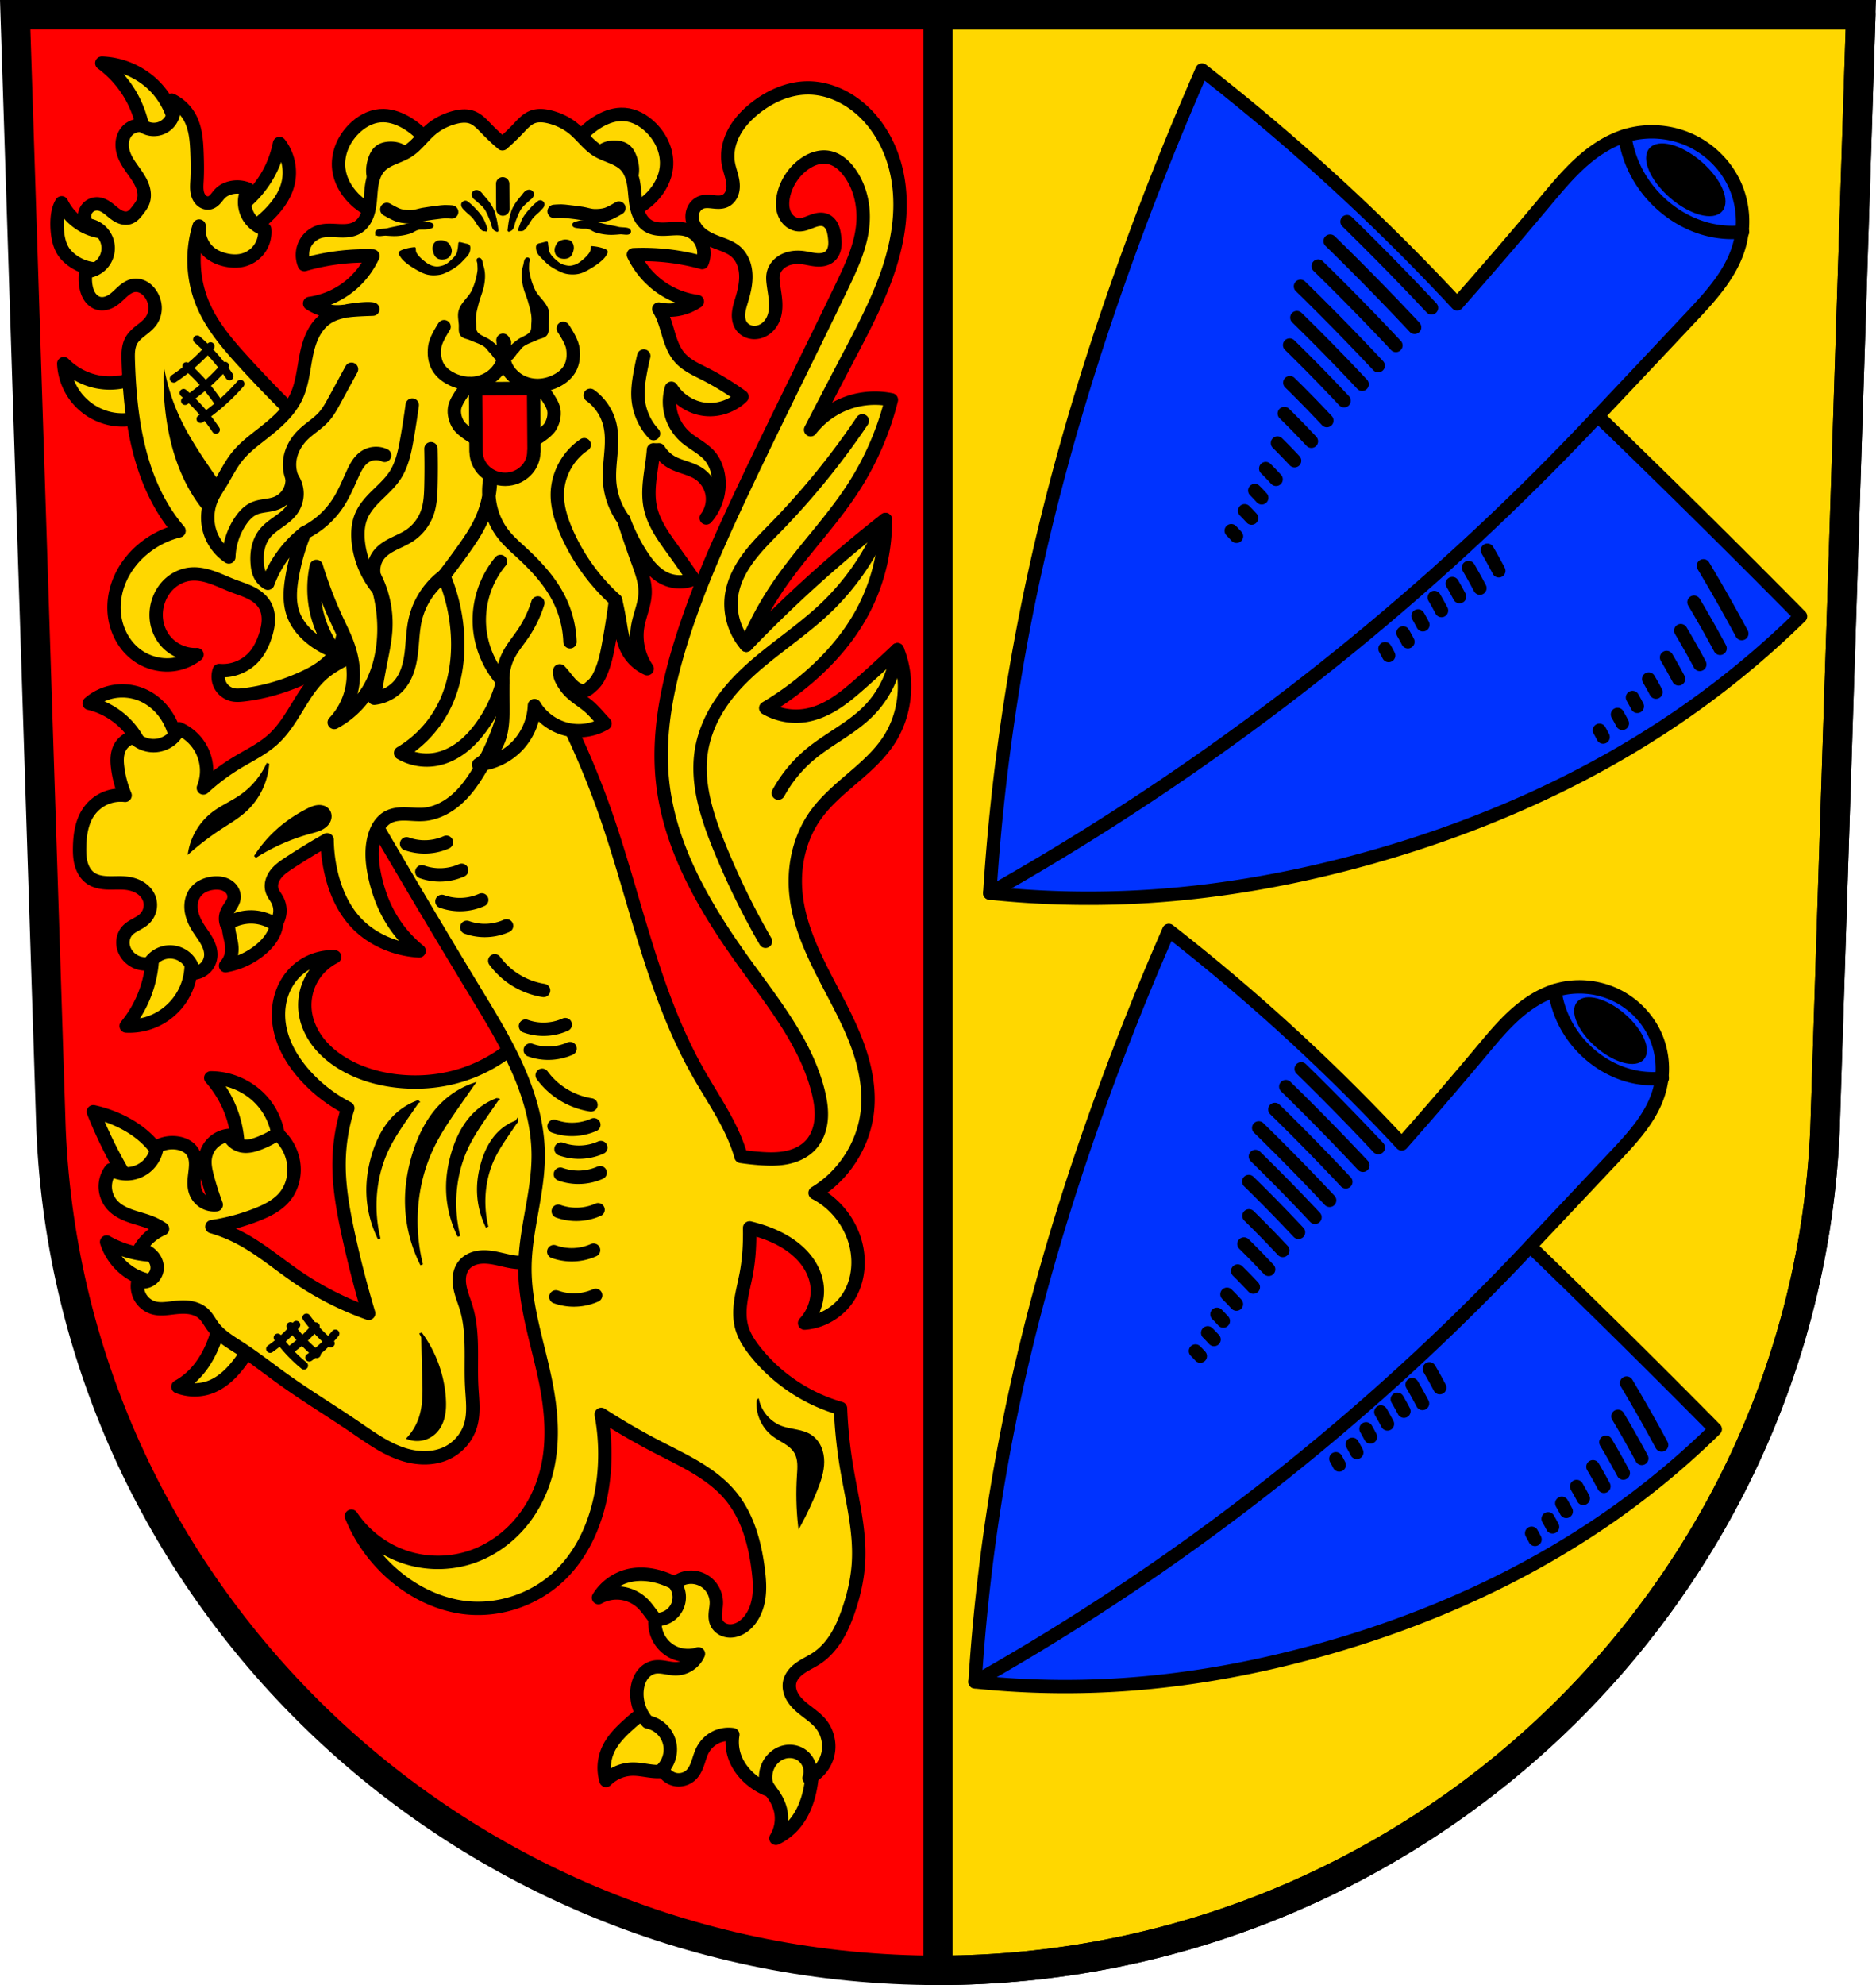 <svg xmlns="http://www.w3.org/2000/svg" width="748.09" height="791.22" viewBox="0 0 701.334 741.769"><path style="fill:red;fill-opacity:1;fill-rule:evenodd;stroke:none;stroke-width:11;stroke-opacity:1" d="m30.27 6.478 13.397 416.624c7.415 175.25 153.92 314.046 331.59 314.144 177.51-.214 324.069-139.06 331.589-314.144L720.244 6.478h-344.98z" transform="translate(-24.59 -.978)"/><path style="opacity:1;fill:gold;fill-opacity:1;fill-rule:nonzero;stroke:#000;stroke-width:11;stroke-linecap:round;stroke-linejoin:round;stroke-miterlimit:4;stroke-dasharray:none;stroke-dashoffset:0;stroke-opacity:1" d="M350.666 5.5v730.77c177.51-.215 324.07-139.062 331.59-314.145L695.654 5.5H350.666z"/><path style="fill:none;fill-rule:evenodd;stroke:#000;stroke-width:11;stroke-opacity:1" d="m30.27 6.478 13.397 416.624c7.415 175.25 153.92 314.046 331.59 314.144 177.51-.214 324.069-139.06 331.589-314.144L720.244 6.478h-344.98z" transform="translate(-24.59 -.978)"/><g transform="translate(-24.59 -.978)"><path d="M394.622 334.697a795.139 795.139 0 0 1 16.937-120.343c9.19-41.813 21.754-82.844 36.549-123.017a1152.547 1152.547 0 0 1 25.851-64.183 814.689 814.689 0 0 1 95.383 87.36 1880.756 1880.756 0 0 0 32.983-38.331c4.172-4.983 8.335-10.005 13.148-14.372 4.814-4.366 10.337-8.085 16.535-10.037 8.37-2.636 17.754-1.834 25.585 2.123 6.974 3.523 12.691 9.512 15.78 16.689 2.956 6.87 3.474 14.75 1.497 21.964-2.892 10.558-10.648 18.982-18.15 26.954a31994.557 31994.557 0 0 1-34.784 36.907 4421.332 4421.332 0 0 1 75.772 74.88 335.766 335.766 0 0 1-39.223 32.983c-36.462 26.183-78.028 44.876-121.235 57.051-28.895 8.143-58.642 13.432-88.628 14.888a353.195 353.195 0 0 1-54-1.516z" style="fill:#03f;fill-opacity:1;fill-rule:evenodd;stroke:#000;stroke-width:5;stroke-linecap:butt;stroke-linejoin:round;stroke-miterlimit:4;stroke-dasharray:none;stroke-opacity:1"/><path d="M632.008 51.774a41.903 41.903 0 0 0 3.878 12.621c3.023 6.153 7.578 11.535 13.1 15.596 4.635 3.407 9.965 5.897 15.596 7.07 3.753.782 7.627.978 11.44.58M394.622 334.697a956.117 956.117 0 0 0 165.562-118.192 955.376 955.376 0 0 0 61.752-60.094" style="fill:#03f;fill-opacity:1;fill-rule:evenodd;stroke:#000;stroke-width:5;stroke-linecap:round;stroke-linejoin:miter;stroke-miterlimit:4;stroke-dasharray:none;stroke-opacity:1"/><path d="M559.75 116.018a1015.123 1015.123 0 0 0-31.576-32.207M553.435 123.28a1015.069 1015.069 0 0 0-31.575-32.207M546.446 130.056a933.95 933.95 0 0 0-29.05-29.637M539.815 137.613a933.95 933.95 0 0 0-29.049-29.638M533.816 144.56a784.538 784.538 0 0 0-24.393-24.902M527.067 150.716a655.016 655.016 0 0 0-20.358-20.796M520.63 158.137a445.67 445.67 0 0 0-13.84-14.166M514.844 165.873a326.125 326.125 0 0 0-10.115-10.377M508.561 173.135a206.639 206.639 0 0 0-6.39-6.588" style="fill:none;fill-rule:evenodd;stroke:#000;stroke-width:5;stroke-linecap:round;stroke-linejoin:round;stroke-miterlimit:4;stroke-dasharray:none;stroke-opacity:1"/><path d="M501.647 180.082a125.618 125.618 0 0 0-3.864-4.018M496.279 187.007a85 85 0 0 0-2.601-2.734M492.49 194.573a85 85 0 0 0-2.6-2.733M486.848 201.374a64.74 64.74 0 0 0-1.969-2.09" style="fill:none;fill-rule:evenodd;stroke:#000;stroke-width:5;stroke-linecap:round;stroke-linejoin:round;stroke-miterlimit:4;stroke-dasharray:none;stroke-opacity:1"/><path d="M675.752 237.727A654.975 654.975 0 0 0 661.4 212.41M667.628 243.25a445.765 445.765 0 0 0-9.75-17.237M660.054 249.247a326.15 326.15 0 0 0-7.12-12.622M652.12 254.658a206.64 206.64 0 0 0-4.49-8.005" style="fill:none;fill-rule:evenodd;stroke:#000;stroke-width:5;stroke-linecap:round;stroke-linejoin:round;stroke-miterlimit:4;stroke-dasharray:none;stroke-opacity:1"/><path d="M643.658 259.602a125.551 125.551 0 0 0-2.706-4.874M636.695 264.92a85.037 85.037 0 0 0-1.814-3.308M631.094 271.264a85.037 85.037 0 0 0-1.813-3.308M623.9 276.393a64.693 64.693 0 0 0-1.368-2.525" style="fill:none;fill-rule:evenodd;stroke:#000;stroke-width:5;stroke-linecap:round;stroke-linejoin:round;stroke-miterlimit:4;stroke-dasharray:none;stroke-opacity:1"/><ellipse transform="rotate(40.831) skewX(.008)" ry="8.451" rx="17.483" cy="-376.567" cx="540.078" style="opacity:1;fill:#000;fill-opacity:1;fill-rule:nonzero;stroke:#000;stroke-width:1;stroke-linecap:round;stroke-linejoin:round;stroke-miterlimit:4;stroke-dasharray:none;stroke-dashoffset:0;stroke-opacity:1"/><path d="M563.494 229.128a125.551 125.551 0 0 0-2.706-4.874M556.532 234.446a85.037 85.037 0 0 0-1.814-3.308M550.931 240.79a85.037 85.037 0 0 0-1.814-3.308M543.736 245.92a64.693 64.693 0 0 0-1.368-2.526M570.24 223.913a125.551 125.551 0 0 0-2.705-4.874" style="fill:none;fill-rule:evenodd;stroke:#000;stroke-width:5;stroke-linecap:round;stroke-linejoin:round;stroke-miterlimit:4;stroke-dasharray:none;stroke-opacity:1"/><path d="M577.849 220.742a199.246 199.246 0 0 0-4.26-7.69M584.91 214.27a199.246 199.246 0 0 0-4.259-7.69" style="fill:none;fill-rule:evenodd;stroke:#000;stroke-width:5;stroke-linecap:round;stroke-linejoin:round;stroke-miterlimit:4;stroke-dasharray:none;stroke-opacity:1"/></g><g transform="matrix(.913 0 0 .913 4.227 322.883)"><path d="M394.622 334.697a795.139 795.139 0 0 1 16.937-120.343c9.19-41.813 21.754-82.844 36.549-123.017a1152.547 1152.547 0 0 1 25.851-64.183 814.689 814.689 0 0 1 95.383 87.36 1880.756 1880.756 0 0 0 32.983-38.331c4.172-4.983 8.335-10.005 13.148-14.372 4.814-4.366 10.337-8.085 16.535-10.037 8.37-2.636 17.754-1.834 25.585 2.123 6.974 3.523 12.691 9.512 15.78 16.689 2.956 6.87 3.474 14.75 1.497 21.964-2.892 10.558-10.648 18.982-18.15 26.954a31994.557 31994.557 0 0 1-34.784 36.907 4421.332 4421.332 0 0 1 75.772 74.88 335.766 335.766 0 0 1-39.223 32.983c-36.462 26.183-78.028 44.876-121.235 57.051-28.895 8.143-58.642 13.432-88.628 14.888a353.195 353.195 0 0 1-54-1.516z" style="fill:#03f;fill-opacity:1;fill-rule:evenodd;stroke:#000;stroke-width:5.474;stroke-linecap:butt;stroke-linejoin:round;stroke-miterlimit:4;stroke-dasharray:none;stroke-opacity:1"/><path d="M632.008 51.774a41.903 41.903 0 0 0 3.878 12.621c3.023 6.153 7.578 11.535 13.1 15.596 4.635 3.407 9.965 5.897 15.596 7.07 3.753.782 7.627.978 11.44.58M394.622 334.697a956.117 956.117 0 0 0 165.562-118.192 955.376 955.376 0 0 0 61.752-60.094" style="fill:#03f;fill-opacity:1;fill-rule:evenodd;stroke:#000;stroke-width:5.474;stroke-linecap:round;stroke-linejoin:miter;stroke-miterlimit:4;stroke-dasharray:none;stroke-opacity:1"/><path d="M559.75 116.018a1015.123 1015.123 0 0 0-31.576-32.207M553.435 123.28a1015.069 1015.069 0 0 0-31.575-32.207M546.446 130.056a933.95 933.95 0 0 0-29.05-29.637M539.815 137.613a933.95 933.95 0 0 0-29.049-29.638M533.816 144.56a784.538 784.538 0 0 0-24.393-24.902M527.067 150.716a655.016 655.016 0 0 0-20.358-20.796M520.63 158.137a445.67 445.67 0 0 0-13.84-14.166M514.844 165.873a326.125 326.125 0 0 0-10.115-10.377M508.561 173.135a206.639 206.639 0 0 0-6.39-6.588" style="fill:none;fill-rule:evenodd;stroke:#000;stroke-width:5.474;stroke-linecap:round;stroke-linejoin:round;stroke-miterlimit:4;stroke-dasharray:none;stroke-opacity:1"/><path d="M501.647 180.082a125.618 125.618 0 0 0-3.864-4.018M496.279 187.007a85 85 0 0 0-2.601-2.734M492.49 194.573a85 85 0 0 0-2.6-2.733M486.848 201.374a64.74 64.74 0 0 0-1.969-2.09" style="fill:none;fill-rule:evenodd;stroke:#000;stroke-width:5.474;stroke-linecap:round;stroke-linejoin:round;stroke-miterlimit:4;stroke-dasharray:none;stroke-opacity:1"/><path d="M675.752 237.727A654.975 654.975 0 0 0 661.4 212.41M667.628 243.25a445.765 445.765 0 0 0-9.75-17.237M660.054 249.247a326.15 326.15 0 0 0-7.12-12.622M652.12 254.658a206.64 206.64 0 0 0-4.49-8.005" style="fill:none;fill-rule:evenodd;stroke:#000;stroke-width:5.474;stroke-linecap:round;stroke-linejoin:round;stroke-miterlimit:4;stroke-dasharray:none;stroke-opacity:1"/><path d="M643.658 259.602a125.551 125.551 0 0 0-2.706-4.874M636.695 264.92a85.037 85.037 0 0 0-1.814-3.308M631.094 271.264a85.037 85.037 0 0 0-1.813-3.308M623.9 276.393a64.693 64.693 0 0 0-1.368-2.525" style="fill:none;fill-rule:evenodd;stroke:#000;stroke-width:5.474;stroke-linecap:round;stroke-linejoin:round;stroke-miterlimit:4;stroke-dasharray:none;stroke-opacity:1"/><ellipse transform="rotate(40.831) skewX(.008)" ry="8.451" rx="17.483" cy="-376.567" cx="540.078" style="opacity:1;fill:#000;fill-opacity:1;fill-rule:nonzero;stroke:#000;stroke-width:1.095;stroke-linecap:round;stroke-linejoin:round;stroke-miterlimit:4;stroke-dasharray:none;stroke-dashoffset:0;stroke-opacity:1"/><path d="M563.494 229.128a125.551 125.551 0 0 0-2.706-4.874M556.532 234.446a85.037 85.037 0 0 0-1.814-3.308M550.931 240.79a85.037 85.037 0 0 0-1.814-3.308M543.736 245.92a64.693 64.693 0 0 0-1.368-2.526M570.24 223.913a125.551 125.551 0 0 0-2.705-4.874" style="fill:none;fill-rule:evenodd;stroke:#000;stroke-width:5.474;stroke-linecap:round;stroke-linejoin:round;stroke-miterlimit:4;stroke-dasharray:none;stroke-opacity:1"/><path d="M577.849 220.742a199.246 199.246 0 0 0-4.26-7.69M584.91 214.27a199.246 199.246 0 0 0-4.259-7.69" style="fill:none;fill-rule:evenodd;stroke:#000;stroke-width:5.474;stroke-linecap:round;stroke-linejoin:round;stroke-miterlimit:4;stroke-dasharray:none;stroke-opacity:1"/></g><path d="M270.568 617.068c-1.603.03-3.199.232-4.75.635-4.742 1.229-8.96 4.365-11.502 8.552a14.793 14.793 0 0 1 9.091-1.71 14.795 14.795 0 0 1 8.309 4.07c1.996 1.959 3.394 4.45 5.309 6.488 3.573 3.805 8.96 5.826 14.154 5.309l3.539-12.387a43.403 43.403 0 0 0-10.322-7.373c-2.854-1.462-5.885-2.608-9.04-3.184a24.17 24.17 0 0 0-4.788-.4zm8.097 52.482a9.67 9.67 0 0 0-.742.004c-1.65.071-3.303.552-4.797 1.278-2.39 1.16-4.44 2.908-6.424 4.675-3.527 3.143-7.036 6.547-8.847 10.91a17.315 17.315 0 0 0-.59 11.502 15.043 15.043 0 0 1 10.027-4.423c2.274-.087 4.53.348 6.783.66 2.254.312 4.58.498 6.784-.07 3.066-.792 5.667-3.063 7.076-5.899 1.168-2.351 1.551-5.07 1.16-7.666s-1.545-5.06-3.225-7.078c-1.327-1.595-3.024-2.941-5.011-3.54a8.609 8.609 0 0 0-2.194-.353zm47.323 7.881a9.738 9.738 0 0 0-3.247.742 9.183 9.183 0 0 0-3.545 2.64c-1.66 2.04-2.334 4.744-2.359 7.374-.044 4.642 1.795 9.15 4.424 12.976.68.99 1.413 1.942 2.064 2.95 1.056 1.634 1.896 3.42 2.36 5.308.926 3.771.273 7.905-1.77 11.207a21.917 21.917 0 0 0 6.194-4.424c5.07-5.17 7.267-12.551 7.962-19.76.254-2.622.331-5.282-.113-7.88s-1.433-5.144-3.13-7.16c-1.917-2.277-4.752-3.801-7.723-3.971a10.033 10.033 0 0 0-1.117-.002zM102.218 422.454a42.751 42.751 0 0 1 8.713 15.352 42.754 42.754 0 0 1 1.66 18.254l15.766-.828c1.756-7.524.04-15.787-4.565-21.99-4.972-6.699-13.232-10.828-21.574-10.788zm-46.053 13.278a176.88 176.88 0 0 0 17.426 33.19l11.617-8.298a26.028 26.028 0 0 0-2.49-6.941c-3.366-6.362-9.283-11.09-15.766-14.217a49.307 49.307 0 0 0-10.787-3.734zm5.196 51.096c1.748 5.472 5.686 10.21 10.746 12.931 5.073 2.728 11.217 3.397 16.757 1.822l-1.822-10.02a39.953 39.953 0 0 1-15.664-.728 39.882 39.882 0 0 1-10.017-4.005zm45.011 21.125a44.938 44.938 0 0 1-3.955 20.681c-1.73 3.81-4.018 7.398-6.994 10.34a28.045 28.045 0 0 1-6.084 4.563c4.147 1.658 8.931 1.658 13.078 0 3.862-1.545 7.064-4.414 9.733-7.604a45.036 45.036 0 0 0 10.037-22.81l-15.815-5.17z" style="fill:gold;fill-opacity:1;fill-rule:evenodd;stroke:#000;stroke-width:5.246;stroke-linecap:butt;stroke-linejoin:round;stroke-miterlimit:4;stroke-dasharray:none;stroke-opacity:1" transform="matrix(.953 0 0 .953 -18.621 .169)"/><path d="M227.386 403.816c-7.158 8.243-16.661 14.428-27.097 17.635-8.313 2.555-17.178 3.233-25.807 2.15-7.251-.91-14.403-3.081-20.645-6.881-3.734-2.273-7.143-5.138-9.76-8.64-2.617-3.5-4.422-7.657-4.864-12.006a21.31 21.31 0 0 1 2.518-12.35 21.31 21.31 0 0 1 9.095-8.726c-5.494-.25-11.056 1.817-15.054 5.592-2.576 2.432-4.5 5.527-5.651 8.877-1.15 3.35-1.535 6.949-1.231 10.478.694 8.063 4.912 15.487 10.323 21.506a58.358 58.358 0 0 0 16.774 12.903 72.86 72.86 0 0 0-3.44 21.076c-.135 9.266 1.5 18.465 3.44 27.527a406.196 406.196 0 0 0 8.172 31.829 121.878 121.878 0 0 1-27.957-14.194c-7.594-5.184-14.635-11.249-22.796-15.484a59.102 59.102 0 0 0-10.753-4.301 81.149 81.149 0 0 0 17.635-4.732c4.194-1.65 8.397-3.767 11.183-7.312 2.283-2.905 3.444-6.627 3.44-10.322-.003-5.324-2.451-10.597-6.514-14.037a38.09 38.09 0 0 1-7.25 3.714c-2.171.833-4.535 1.472-6.808.975-2.184-.476-4.102-2.044-5.004-4.09a10.428 10.428 0 0 0-6.128 2.76 10.428 10.428 0 0 0-3.135 5.946c-.401 2.586.188 5.214.86 7.743a113.715 113.715 0 0 0 3.441 10.752 7.839 7.839 0 0 1-4.986-1.155 7.839 7.839 0 0 1-3.186-4.006c-.442-1.265-.55-2.626-.502-3.966.048-1.34.246-2.668.4-4 .154-1.33.264-2.676.134-4.01-.13-1.334-.511-2.665-1.27-3.77-.59-.86-1.395-1.563-2.296-2.087-.901-.524-1.898-.874-2.917-1.092a12.49 12.49 0 0 0-8.603 1.29c-.4 3.386-2.308 6.564-5.109 8.508a12.161 12.161 0 0 1-6.401 2.147 12.161 12.161 0 0 1-6.555-1.622 10.93 10.93 0 0 0-2.254 6.959 10.93 10.93 0 0 0 2.685 6.804c1.948 2.22 4.717 3.55 7.51 4.51 2.794.962 5.697 1.62 8.404 2.802a23.332 23.332 0 0 1 3.87 2.15 19.665 19.665 0 0 0-5.37 3.505 19.655 19.655 0 0 0-3.557 4.353 9.092 9.092 0 0 1 4.197 2.036c.86.743 1.582 1.657 2.05 2.694.467 1.037.674 2.199.53 3.327a5.703 5.703 0 0 1-2.641 4.083 5.703 5.703 0 0 1-4.838.491 8.879 8.879 0 0 0 .597 5.749c1.07 2.28 3.165 4.057 5.592 4.731 2.365.657 4.875.294 7.312 0 2.088-.251 4.203-.448 6.292-.203 2.09.245 4.173.963 5.751 2.354 1.618 1.425 2.586 3.43 3.871 5.161 2.752 3.708 6.883 6.083 10.753 8.602 5.77 3.756 11.179 8.033 16.774 12.044 9.245 6.625 18.992 12.517 28.388 18.925 6.125 4.177 12.248 8.646 19.355 10.753 5.497 1.629 11.646 1.702 16.775-.86 4.307-2.152 7.668-6.136 9.032-10.754 1.43-4.841.702-10.013.43-15.054-.559-10.368.842-21.025-2.15-30.968-.845-2.807-2.034-5.524-2.527-8.414-.247-1.444-.316-2.93-.072-4.375.244-1.446.81-2.851 1.738-3.985 1.057-1.29 2.55-2.185 4.145-2.675 1.595-.49 3.29-.592 4.954-.474 3.328.238 6.531 1.334 9.826 1.858 9.176 1.46 18.98-1.864 25.377-8.602a97.463 97.463 0 0 0 .86-39.57c-2.872-15.482-9.58-30.238-19.355-42.582z" style="fill:gold;fill-opacity:1;fill-rule:evenodd;stroke:#000;stroke-width:5.246;stroke-linecap:butt;stroke-linejoin:round;stroke-miterlimit:4;stroke-dasharray:none;stroke-opacity:1" transform="matrix(.953 0 0 .953 -18.621 .169)"/><path d="M205.122 425.052a33.306 33.306 0 0 0-11.213 6.727c-6.144 5.594-9.99 13.332-12.334 21.304-1.5 5.103-2.443 10.383-2.617 15.7a55.694 55.694 0 0 0 5.98 26.91 70.842 70.842 0 0 1-1.868-22.8c.637-7.873 2.612-15.655 5.98-22.8 2.938-6.231 6.894-11.92 10.84-17.566a5616.38 5616.38 0 0 1 5.232-7.475zm9.64 5.744a25.172 25.172 0 0 0-8.44 5.12c-4.644 4.267-7.526 10.156-9.286 16.212-1.129 3.886-1.84 7.903-1.97 11.948a42.782 42.782 0 0 0 4.502 20.478 54.512 54.512 0 0 1-1.407-17.35c.479-5.987 1.963-11.907 4.502-17.351 2.21-4.737 5.188-9.067 8.16-13.367a3911.93 3911.93 0 0 1 3.94-5.69zm-31.276.971a25.172 25.172 0 0 0-8.442 5.12c-4.643 4.266-7.526 10.156-9.285 16.212-1.129 3.886-1.837 7.901-1.969 11.945a42.79 42.79 0 0 0 4.502 20.48 54.525 54.525 0 0 1-1.408-17.35c.479-5.988 1.963-11.907 4.502-17.35 2.21-4.737 5.188-9.07 8.16-13.37 1.312-1.897 2.625-3.792 3.94-5.687zm38.632 7.867a19.168 19.168 0 0 0-6.394 3.932c-3.535 3.286-5.706 7.81-7.033 12.451-.855 2.986-1.393 6.07-1.493 9.174a33.257 33.257 0 0 0 3.41 15.728 42.474 42.474 0 0 1-1.064-13.326c.362-4.594 1.483-9.138 3.41-13.324 1.673-3.633 3.928-6.96 6.18-10.266.993-1.457 1.988-2.914 2.984-4.369zm-37.552 82.969.746 1.494c.08 5.109.206 10.217.375 15.324.186 5.661.403 11.484-1.496 16.82a22.17 22.17 0 0 1-4.485 7.475c1.767.643 3.716.779 5.555.385a10.137 10.137 0 0 0 4.91-2.627c1.724-1.676 2.802-3.938 3.338-6.281.536-2.344.56-4.775.4-7.174-.609-9.13-3.893-18.066-9.343-25.416z" style="fill:#000;fill-rule:evenodd;stroke:#000;stroke-width:1.049px;stroke-linecap:butt;stroke-linejoin:miter;stroke-opacity:1" transform="matrix(.953 0 0 .953 -18.621 .169)"/><path d="M59.486 24.58a41.73 41.73 0 0 1 11.2 12.447c4.58 7.813 6.506 17.149 5.393 26.136l12.864-7.466c.183-7.71-2.7-15.45-7.883-21.16-5.469-6.026-13.441-9.705-21.574-9.958zm69.699 31.53a40.84 40.84 0 0 1-6.223 14.936 40.893 40.893 0 0 1-14.105 12.862l4.148 8.712a47.344 47.344 0 0 0 12.031-8.712c3.382-3.377 6.309-7.396 7.47-12.032 1.349-5.392.088-11.375-3.321-15.765zM43.72 79.346c-1.958 3.08-2.074 8.405-1.507 12.594.374 2.76 1.307 5.66 3.165 7.734 2.53 2.825 6.243 4.852 9.988 5.44 3.745.587 7.838-.163 11.172-2.12l1.244-12.86c-5.072 1.455-10.707.846-15.351-1.66a20.6 20.6 0 0 1-8.711-9.128zm37.34 62.647a25.405 25.405 0 0 1-10.846 6.836 25.398 25.398 0 0 1-12.803.632 25.448 25.448 0 0 1-12.863-7.052 23.357 23.357 0 0 0 5.455 13.894 23.36 23.36 0 0 0 12.8 7.68c6.25 1.346 13.039-.042 18.257-3.735z" style="fill:gold;fill-opacity:1;fill-rule:evenodd;stroke:#000;stroke-width:5.246;stroke-linecap:butt;stroke-linejoin:round;stroke-miterlimit:4;stroke-dasharray:none;stroke-opacity:1" transform="matrix(.953 0 0 .953 -18.621 .169)"/><path d="M146.61 173.109a465.083 465.083 0 0 1-31.945-31.946c-5.958-6.568-11.816-13.442-15.351-21.574-4.23-9.731-4.83-20.991-1.66-31.117-.456 3.856 1.16 7.895 4.15 10.372 1.778 1.474 3.97 2.394 6.222 2.904 2.317.525 4.764.63 7.053 0a11.47 11.47 0 0 0 6.341-4.504 11.47 11.47 0 0 0 1.957-7.527 11.2 11.2 0 0 1-5.808-4.149 11.173 11.173 0 0 1-2.06-5.69 11.173 11.173 0 0 1 1.23-5.927 10.945 10.945 0 0 0-7.053-.415c-1.386.388-2.708 1.066-3.734 2.075-.675.663-1.21 1.454-1.839 2.16-.629.707-1.39 1.349-2.31 1.574-.953.233-1.99-.02-2.796-.58-.807-.558-1.393-1.398-1.75-2.312-.713-1.828-.54-3.862-.433-5.82.197-3.593.132-7.193 0-10.788-.177-4.845-.53-9.878-2.904-14.106a16.29 16.29 0 0 0-7.053-6.638 7.955 7.955 0 0 1 .457 6.198 7.955 7.955 0 0 1-4.19 4.589 7.899 7.899 0 0 1-4.054.652 7.899 7.899 0 0 1-3.83-1.482c-2.117-.29-4.354.508-5.808 2.074-1.251 1.348-1.902 3.19-1.98 5.028-.076 1.837.39 3.67 1.15 5.345 1.492 3.288 4.057 5.97 5.809 9.127.7 1.263 1.271 2.61 1.537 4.03.266 1.419.216 2.916-.293 4.268-.46 1.226-1.273 2.283-2.074 3.319-.457.59-.915 1.183-1.453 1.7-.537.518-1.16.962-1.866 1.204-1.108.38-2.347.233-3.436-.2-1.089-.432-2.05-1.13-2.962-1.866-.913-.735-1.793-1.516-2.78-2.148-.986-.633-2.099-1.117-3.269-1.18a4.914 4.914 0 0 0-2.8.706 4.914 4.914 0 0 0-1.91 2.164c-.401.89-.526 1.904-.353 2.865a4.914 4.914 0 0 0 1.33 2.563 9.266 9.266 0 0 1 5.517 2.93 9.266 9.266 0 0 1 2.365 5.783 9.288 9.288 0 0 1-2.393 6.564 9.288 9.288 0 0 1-6.32 2.978 16.55 16.55 0 0 0 0 5.809c.258 1.44.717 2.864 1.537 4.075.82 1.21 2.026 2.197 3.442 2.563 1.166.301 2.417.17 3.551-.235 1.134-.405 2.159-1.073 3.087-1.84 1.175-.97 2.21-2.1 3.391-3.062 1.182-.962 2.561-1.766 4.077-1.916 1.227-.122 2.478.199 3.548.81 1.071.61 1.968 1.5 2.676 2.509 1.055 1.504 1.706 3.298 1.8 5.132.094 1.835-.379 3.703-1.386 5.24-1.024 1.563-2.538 2.727-4.006 3.884-1.468 1.156-2.952 2.375-3.876 3.999-.667 1.171-1.011 2.504-1.164 3.843-.153 1.34-.122 2.692-.081 4.04.142 4.708.4 9.415.83 14.106 1.527 16.648 5.441 33.536 14.936 47.297a65.796 65.796 0 0 0 4.148 5.393 35.418 35.418 0 0 0-14.52 7.468c-3.677 3.152-6.704 7.088-8.634 11.53-1.93 4.44-2.745 9.387-2.154 14.193.712 5.786 3.55 11.366 8.1 15.01 4.422 3.54 10.395 5.11 15.964 4.075a19.302 19.302 0 0 0 8.297-3.734c-4.48.235-9.027-1.646-12.031-4.979-1.977-2.193-3.289-4.97-3.78-7.882-.491-2.912-.167-5.95.876-8.713.966-2.56 2.554-4.893 4.64-6.661 2.088-1.768 4.677-2.957 7.391-3.297 2.948-.368 5.94.256 8.75 1.224 2.808.967 5.487 2.275 8.26 3.34 2.308.886 4.687 1.606 6.9 2.706 2.213 1.1 4.292 2.633 5.547 4.762 1.013 1.719 1.434 3.744 1.425 5.74-.009 1.994-.43 3.968-1.01 5.877-1.016 3.347-2.562 6.598-4.979 9.127-3.377 3.536-8.407 5.422-13.276 4.979a7.365 7.365 0 0 0 .523 6 7.365 7.365 0 0 0 4.87 3.542c1.362.278 2.77.16 4.15 0 7.727-.896 15.283-3.089 22.403-6.223 2.857-1.257 5.66-2.674 8.186-4.507 2.526-1.833 4.776-4.1 6.314-6.816 2.477-4.372 2.96-9.633 2.428-14.63-.532-4.996-2.007-9.834-3.237-14.706a152.99 152.99 0 0 1-3.733-53.935l-.83 1.66z" style="fill:gold;fill-opacity:1;fill-rule:evenodd;stroke:#000;stroke-width:5.246;stroke-linecap:butt;stroke-linejoin:round;stroke-miterlimit:4;stroke-dasharray:none;stroke-opacity:1" transform="matrix(.953 0 0 .953 -18.621 .169)"/><path d="M83.81 143.435a107.762 107.762 0 0 0 .887 19.933c1.578 11.432 5.08 22.755 11.516 32.335a59.12 59.12 0 0 0 14.618 15.06l3.147-9.123a399.09 399.09 0 0 0-7.577-11.695c-5.817-8.646-12.008-17.123-16.389-26.577a79.237 79.237 0 0 1-6.201-19.933z" style="fill:#000;fill-rule:evenodd;stroke:none;stroke-width:1px;stroke-linecap:butt;stroke-linejoin:miter;stroke-opacity:1" transform="matrix(.953 0 0 .953 -18.621 .169)"/><path d="M92.133 157.038a78.742 78.742 0 0 0 15.66-13.781M98.202 164.098a78.742 78.742 0 0 0 15.66-13.781M87.71 148.28a72.574 72.574 0 0 0 14.441-12.684" style="fill:none;fill-rule:evenodd;stroke:#000;stroke-width:3.147;stroke-linecap:round;stroke-linejoin:miter;stroke-miterlimit:4;stroke-dasharray:none;stroke-opacity:1" transform="matrix(.953 0 0 .953 -18.621 .169)"/><path d="M109.556 147.358a72.573 72.573 0 0 0-12.685-14.442M105.328 157.847a72.573 72.573 0 0 0-12.685-14.442M104.232 168.34a72.573 72.573 0 0 0-12.685-14.442" style="fill:none;fill-rule:evenodd;stroke:#000;stroke-width:3.147;stroke-linecap:round;stroke-linejoin:miter;stroke-miterlimit:4;stroke-dasharray:none;stroke-opacity:1" transform="matrix(.953 0 0 .953 -18.621 .169)"/><path d="M67.155 270.703c-.922.016-1.842.096-2.753.242a19.9 19.9 0 0 0-9.895 4.64c7.23 1.697 13.751 6.247 17.84 12.448 2.38 3.61 3.95 7.75 4.562 12.03l12.034-.413a30.5 30.5 0 0 0 0-7.883c-.538-4.121-1.944-8.152-4.272-11.596-2.328-3.443-5.594-6.28-9.42-7.904a19.919 19.919 0 0 0-8.096-1.564zm48.34 79.148a15.772 15.772 0 0 0-5.074 6.418 15.777 15.777 0 0 0-1.15 8.102c.326 2.645 1.326 5.218 1.244 7.882a9.882 9.882 0 0 1-2.488 6.225 29.144 29.144 0 0 0 14.105-6.639c2.785-2.404 5.178-5.502 5.809-9.127.33-1.893.158-3.873-.493-5.681a11.196 11.196 0 0 0-3.242-4.692l-8.71-2.488zm-37.34 13.275a45.173 45.173 0 0 1 .415 18.67 45.248 45.248 0 0 1-9.543 20.33c4.346.229 8.75-.742 12.597-2.775a24.387 24.387 0 0 0 9.393-8.842 24.383 24.383 0 0 0 3.523-12.183 24.38 24.38 0 0 0-3.11-12.295l-13.275-2.905z" style="fill:gold;fill-opacity:1;fill-rule:evenodd;stroke:#000;stroke-width:5.246;stroke-linecap:butt;stroke-linejoin:round;stroke-miterlimit:4;stroke-dasharray:none;stroke-opacity:1" transform="matrix(.953 0 0 .953 -18.621 .169)"/><path transform="matrix(.953 0 0 .953 4.813 1.101)" d="M311.76 33.318c-7.47.04-14.68 3.25-20.535 7.887-3.313 2.624-6.29 5.752-8.293 9.473-2.004 3.72-2.988 8.072-2.27 12.236.453 2.629 1.563 5.127 1.828 7.781.133 1.327.043 2.696-.433 3.942-.477 1.245-1.368 2.36-2.567 2.945-.713.348-1.508.5-2.3.54-.793.037-1.587-.035-2.376-.118-1.577-.167-3.22-.37-4.712.166a5.29 5.29 0 0 0-2.137 1.451 5.928 5.928 0 0 0-1.252 2.264c-.496 1.667-.272 3.505.455 5.086.839 1.824 2.308 3.307 3.975 4.427 1.666 1.121 3.534 1.906 5.414 2.614 2.47.93 5.053 1.78 7.039 3.52 1.256 1.1 2.217 2.518 2.857 4.06.64 1.541.968 3.204 1.053 4.87.17 3.335-.61 6.644-1.563 9.845-.522 1.755-1.101 3.514-1.257 5.34-.157 1.825.153 3.76 1.257 5.222 1.09 1.443 2.887 2.281 4.694 2.346 1.642.058 3.286-.49 4.619-1.451 1.333-.961 2.36-2.319 3.01-3.828.94-2.186 1.093-4.636.923-7.008-.17-2.373-.647-4.712-.923-7.074-.137-1.17-.224-2.365 0-3.522.233-1.209.804-2.342 1.597-3.283.794-.941 1.805-1.693 2.914-2.227 2.219-1.068 4.781-1.261 7.223-.943 1.814.236 3.592.744 5.418.86.913.057 1.839.013 2.727-.208.887-.221 1.737-.627 2.416-1.24 1.008-.91 1.583-2.227 1.806-3.566.223-1.34.12-2.713-.047-4.06-.158-1.277-.378-2.563-.914-3.731-.536-1.169-1.422-2.22-2.605-2.723-.838-.356-1.78-.42-2.684-.305-.903.115-1.775.4-2.627.721-.852.321-1.692.679-2.562.947-.87.269-1.779.448-2.688.397-1.246-.07-2.453-.58-3.422-1.367-.968-.788-1.703-1.847-2.175-3.002-.946-2.312-.84-4.934-.27-7.366 1.085-4.634 3.835-8.858 7.627-11.734 1.422-1.078 2.993-1.976 4.691-2.523 1.699-.548 3.53-.737 5.284-.413 1.695.314 3.283 1.1 4.656 2.141 1.373 1.042 2.54 2.338 3.558 3.729 4.149 5.668 5.808 12.942 5.28 19.947-.656 8.687-4.442 16.79-8.213 24.644-12.797 26.653-26.108 53.057-38.725 79.795-9.292 19.692-18.231 39.626-24.644 60.434-5.382 17.462-8.977 35.81-7.041 53.98 2.832 26.592 17.177 50.505 32.857 72.168 11.168 15.43 23.488 30.823 28.164 49.287.91 3.596 1.519 7.314 1.203 11.01-.315 3.696-1.617 7.39-4.136 10.113-2.42 2.615-5.816 4.182-9.305 4.9-3.49.72-7.092.645-10.645.38-2.464-.184-4.922-.46-7.367-.824-.087-.312-.167-.626-.26-.936-3.42-11.427-10.54-21.31-16.43-31.684-18.087-31.857-24.741-68.73-36.964-103.265a332.622 332.622 0 0 0-28.162-59.848l-60.434 30.51-11.148 17.603a4358.063 4358.063 0 0 0 49.285 83.317c5.988 9.871 12.036 19.755 16.678 30.326 4.642 10.571 7.864 21.927 7.902 33.473.049 14.842-5.13 29.317-5.217 44.16-.09 15.343 5.24 30.127 8.213 45.18 2.177 11.02 3.084 22.49.588 33.443-1.754 7.696-5.204 15.034-10.234 21.117s-11.657 10.883-19.104 13.5c-8.479 2.98-17.948 3.057-26.475.215-8.526-2.842-16.055-8.586-21.05-16.057 4.386 10.861 12.04 20.378 21.709 26.99 6.656 4.553 14.3 7.755 22.297 8.801 13.503 1.767 27.673-2.947 37.55-12.322 9.764-9.267 15.116-22.464 17.016-35.791a85.233 85.233 0 0 0-.586-27.576 267.292 267.292 0 0 0 22.295 12.908c10.349 5.343 21.43 10.305 28.75 19.363 6.502 8.046 9.285 18.485 10.562 28.75.463 3.72.748 7.504.159 11.205-.59 3.702-2.126 7.346-4.854 9.916-1.676 1.579-3.854 2.734-6.156 2.766-1.151.016-2.312-.253-3.309-.828-.997-.576-1.822-1.463-2.27-2.524-.498-1.184-.514-2.516-.39-3.795.124-1.278.379-2.547.39-3.832.03-3.18-1.535-6.345-4.107-8.214a9.945 9.945 0 0 0-6.263-1.873 9.943 9.943 0 0 0-6.057 2.459 8.772 8.772 0 0 1 1.79 4.24 8.78 8.78 0 0 1-.618 4.562 8.787 8.787 0 0 1-3.541 4.07 8.793 8.793 0 0 1-5.26 1.21 12.984 12.984 0 0 0 1.074 6.572 12.984 12.984 0 0 0 4.207 5.162c3.33 2.409 7.845 3.088 11.735 1.762a9.796 9.796 0 0 1-3.533 4.232 9.803 9.803 0 0 1-5.268 1.635c-1.478.02-2.937-.296-4.397-.531-1.459-.236-2.964-.393-4.404-.057-1.891.441-3.528 1.724-4.611 3.336-1.083 1.612-1.644 3.533-1.844 5.465-.47 4.536 1.07 9.245 4.129 12.627 2.2.43 4.26 1.548 5.818 3.16a11.122 11.122 0 0 1 2.961 5.924c.538 3.355-.58 6.935-2.933 9.386.864 2.055 2.78 3.635 4.96 4.094 2.182.46 4.569-.214 6.188-1.746 1.347-1.273 2.127-3.03 2.733-4.781.605-1.752 1.077-3.564 1.96-5.193a11.533 11.533 0 0 1 4.944-4.784 11.534 11.534 0 0 1 6.793-1.084 17.471 17.471 0 0 0 .586 8.213c1.089 3.397 3.221 6.41 5.867 8.803a24.616 24.616 0 0 0 7.627 4.693c-1.626-3.055-1.626-6.919 0-9.974 1.134-2.133 3.043-3.87 5.32-4.674 2.278-.805 4.908-.637 7.002.566a7.945 7.945 0 0 1 3.45 4.06 7.947 7.947 0 0 1 .072 5.329c3.702-1.837 6.496-5.407 7.392-9.441.897-4.034-.123-8.45-2.699-11.682-2.24-2.81-5.462-4.637-8.139-7.035-1.338-1.2-2.557-2.566-3.367-4.17s-1.188-3.467-.816-5.225c.251-1.188.836-2.291 1.597-3.238.762-.947 1.698-1.742 2.696-2.436 1.995-1.386 4.242-2.373 6.27-3.713 3.11-2.055 5.64-4.908 7.628-8.062 1.988-3.154 3.453-6.61 4.692-10.127 2.2-6.243 3.718-12.753 4.107-19.361.743-12.626-2.622-25.075-4.693-37.551a184.813 184.813 0 0 1-2.348-22.883c-13.1-3.719-24.972-11.635-33.443-22.297-2.249-2.83-4.294-5.912-5.282-9.388-.975-3.435-.868-7.092-.345-10.623.522-3.532 1.45-6.99 2.105-10.499 1.106-5.917 1.424-11.935 1.305-17.96 5.34 1.31 10.544 3.215 15.125 6.226 2.704 1.778 5.177 3.937 7.142 6.508 1.966 2.571 3.414 5.564 4.006 8.746 1.047 5.621-.755 11.698-4.695 15.842 6.792-.494 13.267-4.29 17.016-9.975 3.59-5.444 4.632-12.35 3.521-18.775-1.63-9.431-7.905-17.944-16.43-22.295 11.34-6.795 19.183-19.121 20.536-32.272.783-7.613-.499-15.332-2.846-22.617-2.347-7.284-5.74-14.184-9.27-20.974-7.06-13.581-14.894-27.396-16.047-42.659-.776-10.276 1.705-20.901 7.627-29.336 3.947-5.62 9.254-10.118 14.471-14.584 5.218-4.465 10.473-9.037 14.28-14.753 6.917-10.388 8.281-24.255 3.52-35.791a561.508 561.508 0 0 1-14.081 12.908c-3.262 2.89-6.572 5.753-10.244 8.1-3.672 2.346-7.742 4.173-12.053 4.808-5.22.77-10.69-.283-15.254-2.934 5.8-3.429 11.303-7.36 16.428-11.734 8.387-7.16 15.798-15.573 21.123-25.23 6.205-11.255 9.47-24.112 9.387-36.963a519.79 519.79 0 0 0-54.567 49.285 128.96 128.96 0 0 1 12.322-22.883c9.235-13.645 21.031-25.44 29.924-39.31a114.324 114.324 0 0 0 14.668-34.032 32.072 32.072 0 0 0-15.256.586c-6.467 1.86-12.31 5.825-16.427 11.149a4748.915 4748.915 0 0 1 15.255-29.338c8.504-16.214 17.253-32.859 19.362-51.045.915-7.896.532-15.99-1.633-23.637-2.165-7.648-6.153-14.839-11.861-20.37-5.965-5.778-13.993-9.69-22.297-9.646z" style="fill:gold;fill-opacity:1;fill-rule:evenodd;stroke:#000;stroke-width:5.246;stroke-linecap:butt;stroke-linejoin:round;stroke-miterlimit:4;stroke-dasharray:none;stroke-opacity:1"/><path style="fill:gold;fill-opacity:1;fill-rule:evenodd;stroke:#000;stroke-width:5.246;stroke-linecap:butt;stroke-linejoin:round;stroke-miterlimit:4;stroke-dasharray:none;stroke-opacity:1" d="M146.61 263.554c-4.228 3.516-7.228 8.257-10.1 12.947-2.874 4.69-5.751 9.484-9.814 13.19-4.145 3.783-9.3 6.23-14.106 9.128a82.555 82.555 0 0 0-13.276 9.957 18.13 18.13 0 0 0 1.244-7.882 18.165 18.165 0 0 0-3.243-9.187 18.165 18.165 0 0 0-7.544-6.164 10.935 10.935 0 0 1-3.808 4.702 10.935 10.935 0 0 1-5.734 1.936c-3.067.133-6.168-1.108-8.298-3.32a8.093 8.093 0 0 0-5.393 4.15c-.613 1.193-.916 2.53-1.012 3.868-.095 1.338.011 2.684.182 4.015a41.493 41.493 0 0 0 2.904 10.787c-2.676-.315-5.435.1-7.901 1.188a15.275 15.275 0 0 0-6.205 5.035c-2.882 4.012-3.637 9.166-3.734 14.106-.043 2.207.032 4.443.623 6.57.592 2.127 1.746 4.156 3.526 5.462 1.948 1.428 4.45 1.87 6.864 1.953 2.415.084 4.841-.146 7.242.121 1.933.215 3.852.765 5.5 1.8 1.646 1.034 3.007 2.58 3.628 4.423.458 1.362.5 2.859.13 4.247a7.641 7.641 0 0 1-2.205 3.636c-.993.912-2.203 1.546-3.382 2.2-1.179.653-2.362 1.355-3.256 2.364-1.204 1.36-1.79 3.223-1.681 5.036.11 1.813.892 3.562 2.096 4.921a9.064 9.064 0 0 0 3.77 2.532 9.064 9.064 0 0 0 4.528.372c1.556-2.604 4.44-4.367 7.468-4.563a9.517 9.517 0 0 1 6.634 2.161 9.517 9.517 0 0 1 3.323 6.136 7.344 7.344 0 0 0 4.533-2.104 7.344 7.344 0 0 0 2.105-4.534c.175-2.078-.552-4.139-1.564-5.962-1.012-1.823-2.31-3.471-3.415-5.24-1.334-2.135-2.398-4.491-2.688-6.993-.29-2.5.261-5.167 1.859-7.113 1.608-1.96 4.12-3.016 6.638-3.319 1.932-.233 3.982-.039 5.653.96.835.5 1.56 1.196 2.043 2.041.482.845.715 1.84.602 2.807-.128 1.083-.67 2.071-1.26 2.988-.591.917-1.246 1.806-1.645 2.82a6.31 6.31 0 0 0 0 4.565 17.06 17.06 0 0 1 10.787-2.905 17.003 17.003 0 0 1 8.298 2.905 8.966 8.966 0 0 0 1.807-4.65 8.966 8.966 0 0 0-.977-4.893c-.66-1.265-1.627-2.379-2.075-3.734-.357-1.082-.357-2.267-.082-3.372.276-1.106.82-2.135 1.509-3.042 1.38-1.814 3.306-3.122 5.212-4.373a272.257 272.257 0 0 1 14.935-9.127c.063 4.468.621 8.93 1.66 13.276 1.762 7.373 5.015 14.551 10.372 19.915 2.971 2.974 6.535 5.334 10.372 7.053a38.739 38.739 0 0 0 13.691 3.319 47.745 47.745 0 0 1-11.616-13.692c-2.764-4.896-4.646-10.264-5.809-15.765-1.099-5.198-1.55-10.685 0-15.766.43-1.409 1.014-2.779 1.832-4.004.818-1.225 1.876-2.304 3.147-3.049 2.063-1.21 4.546-1.472 6.938-1.432 2.391.04 4.782.355 7.168.187 4.707-.331 9.144-2.553 12.73-5.62 3.587-3.066 6.392-6.944 8.844-10.975 7.985-13.125 12.533-28.244 13.691-43.563.697-9.21.074-18.918-4.592-26.889-2.333-3.985-5.672-7.434-9.77-9.565-4.097-2.131-8.966-2.879-13.435-1.715-3.507.913-6.652 2.946-9.265 5.457-2.613 2.51-4.729 5.491-6.657 8.56-3.857 6.135-7.157 12.851-12.705 17.514-5.386 4.526-12.431 6.704-17.84 11.202z" transform="matrix(.953 0 0 .953 -18.621 .169)"/><path style="fill:#000;fill-rule:evenodd;stroke:#000;stroke-width:1.049px;stroke-linecap:butt;stroke-linejoin:miter;stroke-opacity:1" d="M124.622 299.234a31.406 31.406 0 0 1-10.787 12.861c-3.485 2.388-7.44 4.06-10.787 6.639-4.726 3.642-8.042 9.068-9.127 14.935a108.555 108.555 0 0 1 12.031-9.127c3.409-2.23 6.968-4.286 9.957-7.052 5.07-4.69 8.255-11.365 8.713-18.256zm20.145 16.752c-.188 0-.378.011-.565.029-1.496.142-2.893.788-4.23 1.475-4.52 2.32-8.747 5.227-12.445 8.71a49.778 49.778 0 0 0-7.883 9.544 79.06 79.06 0 0 1 21.574-9.543c1.313-.359 2.643-.686 3.887-1.24 1.243-.556 2.411-1.36 3.166-2.493.492-.739.796-1.612.814-2.5.018-.888-.258-1.786-.814-2.478-.471-.586-1.13-1.01-1.842-1.248a5.169 5.169 0 0 0-1.662-.256z" transform="matrix(.953 0 0 .953 -18.621 .169)"/><path d="M357.81 164.835a297.88 297.88 0 0 1-33.403 41.181c-3.823 3.938-7.77 7.787-11.065 12.176s-5.942 9.397-6.78 14.82c-1.083 7.013 1.071 14.459 5.731 19.81M371.554 254.582c-.903 9.053-5.023 17.754-11.456 24.188-6.717 6.719-15.603 10.821-22.879 16.93a52.723 52.723 0 0 0-12.354 15.1" style="fill:none;fill-rule:evenodd;stroke:#000;stroke-width:5.246;stroke-linecap:round;stroke-linejoin:miter;stroke-miterlimit:4;stroke-dasharray:none;stroke-opacity:1" transform="matrix(.953 0 0 .953 -18.621 .169)"/><path d="M319.832 368.911a297.675 297.675 0 0 1-18.303-37.52c-4.763-11.799-8.826-24.492-6.864-37.064 1.106-7.086 4.115-13.805 8.237-19.675 10.4-14.81 27.114-23.718 40.266-36.148a97.995 97.995 0 0 0 23.692-34.968" style="fill:none;fill-rule:evenodd;stroke:#000;stroke-width:5.246;stroke-linecap:round;stroke-linejoin:miter;stroke-miterlimit:4;stroke-dasharray:none;stroke-opacity:1" transform="matrix(.953 0 0 .953 -18.621 .169)"/><path style="fill:none;fill-rule:evenodd;stroke:#000;stroke-width:4.354;stroke-linecap:round;stroke-linejoin:miter;stroke-miterlimit:4;stroke-dasharray:none;stroke-opacity:1" d="M94.468 502.399a78.742 78.742 0 0 0 15.66-13.782M100.537 509.459a78.742 78.742 0 0 0 15.661-13.782M90.044 493.641a72.574 72.574 0 0 0 14.442-12.685" transform="matrix(.019 .685 -.692 .019 454.454 421.266)"/><path style="fill:none;fill-rule:evenodd;stroke:#000;stroke-width:4.354;stroke-linecap:round;stroke-linejoin:miter;stroke-miterlimit:4;stroke-dasharray:none;stroke-opacity:1" d="M111.891 492.719a72.573 72.573 0 0 0-12.685-14.442M107.663 503.207a72.573 72.573 0 0 0-12.685-14.441M106.567 513.7a72.573 72.573 0 0 0-12.685-14.442" transform="matrix(.019 .685 -.692 .019 454.454 421.266)"/><path d="M316.837 549.075c-.381 5.12 1.987 10.363 6.08 13.461 1.474 1.117 3.135 1.958 4.695 2.952 1.56.993 3.058 2.181 3.99 3.78.783 1.342 1.123 2.906 1.22 4.458.098 1.552-.035 3.108-.135 4.66-.42 6.51-.275 13.056.434 19.541 2.438-4.5 4.614-9.143 6.514-13.896 1.418-3.549 2.699-7.248 2.696-11.07-.001-1.91-.333-3.834-1.098-5.586-.765-1.75-1.976-3.324-3.552-4.404-1.663-1.14-3.652-1.693-5.626-2.1-1.974-.408-3.985-.693-5.881-1.374-4.574-1.645-8.203-5.696-9.337-10.422z" style="fill:#000;fill-rule:evenodd;stroke:#000;stroke-width:1.049px;stroke-linecap:butt;stroke-linejoin:miter;stroke-opacity:1" transform="matrix(.953 0 0 .953 -18.621 .169)"/><path d="M225.68 402.163c1.8.646 3.689 1.043 5.597 1.178 3.416.242 6.89-.371 10.017-1.768M213.625 376.552a29.471 29.471 0 0 0 5.825 5.932 29.57 29.57 0 0 0 13.325 5.694M232.224 421.428a29.471 29.471 0 0 0 5.825 5.932 29.57 29.57 0 0 0 13.325 5.694M238.534 474.747c1.8.646 3.69 1.044 5.598 1.179 3.417.241 6.89-.372 10.017-1.768M239.358 460.213c1.8.646 3.69 1.044 5.598 1.179 3.417.241 6.89-.372 10.017-1.768M236.774 490.589c1.8.646 3.69 1.044 5.598 1.178 3.416.242 6.89-.371 10.017-1.767M237.598 508.325c1.8.646 3.69 1.044 5.598 1.179 3.416.241 6.89-.372 10.017-1.768M227.544 411.562c1.8.646 3.69 1.044 5.598 1.179 3.416.241 6.89-.372 10.017-1.768M236.88 441.434c1.8.646 3.689 1.044 5.597 1.179 3.416.24 6.89-.372 10.017-1.768M239.613 450.36c1.8.647 3.69 1.044 5.597 1.18 3.417.24 6.89-.372 10.018-1.769M202.651 363.436c1.8.645 3.69 1.043 5.598 1.178 3.416.241 6.89-.372 10.017-1.768M192.901 353.27c1.8.647 3.69 1.045 5.598 1.18 3.416.24 6.89-.372 10.017-1.768M185.018 341.654c1.8.646 3.69 1.044 5.598 1.179 3.417.24 6.89-.372 10.017-1.768M179.04 330.666c1.8.646 3.69 1.044 5.597 1.179 3.417.241 6.89-.372 10.017-1.768" style="fill:none;fill-rule:evenodd;stroke:#000;stroke-width:5.246;stroke-linecap:round;stroke-linejoin:miter;stroke-miterlimit:4;stroke-dasharray:none;stroke-opacity:1" transform="matrix(.953 0 0 .953 -18.621 .169)"/><path d="M263.114 44.67c.485-.014.973-.001 1.46.038 3.905.313 7.53 2.39 10.334 5.166 2.044 2.024 3.722 4.444 4.801 7.126 1.08 2.681 1.549 5.626 1.243 8.503-.452 4.239-2.574 8.18-5.47 11.27-4.93 5.258-12.205 8.162-19.354 7.725l-15.565-17.587c1.593-7.724 6.371-14.714 12.943-18.935 2.89-1.856 6.21-3.207 9.608-3.306zM170 45.141c3.4.065 6.737 1.381 9.651 3.208 6.629 4.155 11.5 11.096 13.196 18.804L177.52 84.896c-7.144.508-14.457-2.322-19.456-7.53-2.937-3.06-5.112-6.98-5.62-11.214-.345-2.874.084-5.823 1.128-8.515 1.043-2.692 2.691-5.129 4.708-7.173 2.768-2.805 6.36-4.918 10.261-5.27.487-.044.975-.063 1.46-.053z" style="fill:gold;fill-opacity:1;fill-rule:evenodd;stroke:#000;stroke-width:5.246;stroke-linecap:butt;stroke-linejoin:round;stroke-miterlimit:4;stroke-dasharray:none;stroke-opacity:1" transform="matrix(.953 0 0 .953 -18.621 .169)"/><path d="M263.534 76.065c2.768-1.2 4.947-3.685 5.776-6.585.725-2.535.443-5.278-.375-7.784-.59-1.81-1.505-3.59-3.023-4.738-1.355-1.024-3.083-1.455-4.78-1.533-1.859-.085-3.757.236-5.409 1.093-1.653.858-3.008 2.226-4.017 3.79a13.61 13.61 0 0 0-1.83 4.353l13.658 11.404zM170.002 76.538c-2.785-1.172-4.996-3.633-5.864-6.527-.758-2.525-.514-5.27.27-7.787.566-1.814 1.457-3.605 2.96-4.768 1.342-1.039 3.064-1.486 4.76-1.581 1.858-.104 3.76.198 5.423 1.038 1.664.84 3.037 2.195 4.067 3.75a13.67 13.67 0 0 1 1.888 4.333l-13.504 11.542z" style="fill:#000;fill-rule:evenodd;stroke:#000;stroke-width:1.049px;stroke-linecap:butt;stroke-linejoin:miter;stroke-opacity:1" transform="matrix(.953 0 0 .953 -18.621 .169)"/><path transform="matrix(.953 0 0 .953 4.813 1.101)" d="M207.191 44.19c-1.14-.026-2.27.118-3.336.525-2.218.848-3.874 2.71-5.513 4.445a90.815 90.815 0 0 1-6.299 6.055 91.231 91.231 0 0 1-6.375-5.992c-1.662-1.719-3.345-3.562-5.574-4.387-2.142-.793-4.527-.535-6.735.033-3.461.891-6.745 2.533-9.472 4.867-3.146 2.693-5.55 6.282-9.053 8.475-1.795 1.123-3.808 1.832-5.75 2.668-1.942.835-3.87 1.84-5.299 3.412-1.788 1.968-2.624 4.645-3.023 7.291-.4 2.646-.415 5.342-.834 7.984-.262 1.65-.687 3.289-1.438 4.776-.751 1.487-1.846 2.823-3.26 3.681-1.093.665-2.348 1.029-3.613 1.198-1.265.169-2.547.151-3.822.093-2.55-.115-5.168-.378-7.604.391-2.508.792-4.652 2.697-5.752 5.115-1.099 2.418-1.137 5.312-.103 7.764a86.91 86.91 0 0 1 14.637-2.887 86.792 86.792 0 0 1 12.275-.46 32.752 32.752 0 0 1-9.033 11.687 32.223 32.223 0 0 1-15.797 6.904 19.961 19.961 0 0 0 8.734 3.168c1.574.176 3.165.144 4.733-.066-2.55.494-5.034 1.36-7.131 2.873-2.259 1.629-3.97 3.936-5.178 6.445-1.209 2.509-1.94 5.222-2.49 7.951-1.1 5.46-1.537 11.151-3.906 16.192-2.832 6.025-8.12 10.482-13.36 14.588-3.488 2.733-7.067 5.438-9.841 8.894-2.605 3.244-4.411 7.04-6.586 10.586-1.135 1.849-2.377 3.642-3.282 5.613a18.687 18.687 0 0 0-.972 12.8c1.2 4.2 3.94 7.94 7.586 10.349a26.872 26.872 0 0 1 4.546-14.055c1.381-2.048 3.119-3.954 5.375-4.959 1.363-.607 2.851-.858 4.325-1.086 1.473-.228 2.965-.44 4.355-.98a9.85 9.85 0 0 0 4.75-3.93 9.852 9.852 0 0 0 1.451-5.992 10.97 10.97 0 0 1 1.938 6.2c0 2.2-.685 4.393-1.938 6.2-1.368 1.975-3.342 3.436-5.298 4.83-1.957 1.394-3.966 2.788-5.45 4.678-1.3 1.656-2.148 3.645-2.592 5.703-.443 2.058-.492 4.188-.3 6.285.116 1.27.324 2.546.826 3.719a7.92 7.92 0 0 0 3.307 3.72 44.974 44.974 0 0 1 3.306-7.027 45.07 45.07 0 0 1 11.16-12.812 83.415 83.415 0 0 0-4.959 17.36c-.824 4.807-1.206 9.866.412 14.468 1.718 4.884 5.558 8.787 9.922 11.572a35.533 35.533 0 0 0 6.614 3.309 41.086 41.086 0 0 1-7.442-16.121 41.078 41.078 0 0 1 0-17.362 164.93 164.93 0 0 0 8.268 21.495c1.28 2.738 2.636 5.446 3.72 8.267 1.77 4.603 2.803 9.546 2.48 14.467-.41 6.283-3.093 12.392-7.44 16.947a35.268 35.268 0 0 0 12.4-11.16c4.446-6.526 6.58-14.436 7.027-22.32a58.259 58.259 0 0 0-3.72-23.975 40.208 40.208 0 0 1 4.546 20.254c-.192 4.6-1.174 9.124-2.066 13.64a353.096 353.096 0 0 0-2.48 14.055c4.033-.434 7.855-2.575 10.334-5.787 2.666-3.456 3.708-7.891 4.218-12.226.51-4.335.564-8.74 1.569-12.989 1.589-6.718 5.615-12.833 11.16-16.947a69.983 69.983 0 0 1 5.375 23.147c.586 10.254-1.187 20.798-6.201 29.761a44.716 44.716 0 0 1-16.121 16.535 20.361 20.361 0 0 0 13.64 2.48c3.648-.63 7.083-2.268 10.059-4.47 2.976-2.201 5.512-4.957 7.717-7.931a52.794 52.794 0 0 0 8.68-18.188 508.585 508.585 0 0 0 0 8.682c.037 4.448.12 8.99-1.241 13.226a20.253 20.253 0 0 1-8.268 10.748c5.768-.54 11.31-3.237 15.295-7.441 3.994-4.214 6.39-9.906 6.614-15.707 2.93 4.902 8.027 8.454 13.64 9.508 4.778.897 9.872-.002 14.055-2.48-1.821-1.902-3.478-3.96-5.373-5.788-3.144-3.032-7.395-4.997-9.92-8.56-1.308-1.847-2.74-3.981-2.48-6.32 2.99 3.091 5.108 7.459 9.093 7.853 1.384.137 2.578-1.145 3.63-2.055 1.057-.916 1.923-2.077 2.57-3.318 1.932-3.712 2.957-7.853 3.72-11.989a373.37 373.37 0 0 0 2.893-18.187c.64 2.737 1.192 5.495 1.654 8.268.635 3.807 1.127 7.727 2.893 11.16a16.502 16.502 0 0 0 7.855 7.441c-3.3-4.759-4.665-10.821-3.72-16.535.715-4.329 2.687-8.43 2.892-12.813.206-4.404-1.387-8.67-2.893-12.814a418.444 418.444 0 0 1-5.523-16.252l.076.037a69.079 69.079 0 0 0 7.1 14.149c2.44 3.721 5.416 7.342 9.508 9.093 3.384 1.45 7.363 1.45 10.748 0a550.43 550.43 0 0 0-7.856-11.162c-3.784-5.238-7.76-10.625-9.094-16.947-.787-3.73-.603-7.598-.158-11.385.44-3.733 1.127-7.44 1.385-11.19.72.048 1.426.065 2.113.012 1.223 1.967 2.914 3.644 4.928 4.79 3.39 1.928 7.497 2.393 10.748 4.546 2.744 1.817 4.682 4.805 5.223 8.051.54 3.246-.324 6.702-2.33 9.31 4.239-4.736 5.99-11.584 4.547-17.775-.523-2.24-1.45-4.408-2.893-6.199-1.327-1.647-3.048-2.93-4.795-4.123-1.747-1.192-3.55-2.321-5.127-3.732a18.562 18.562 0 0 1-5.445-8.727 18.567 18.567 0 0 1 .072-10.287c2.87 4.548 7.882 7.68 13.229 8.268 5.234.575 10.686-1.295 14.466-4.961a110.168 110.168 0 0 0-14.88-9.094c-3.397-1.723-6.988-3.344-9.508-6.2-2.467-2.794-3.64-6.472-4.696-10.048-.918-3.114-1.834-6.315-3.57-9.031 2.113.448 4.293.56 6.436.298a19.898 19.898 0 0 0 8.691-3.255c-5.762-.748-11.315-3.107-15.887-6.747a32.901 32.901 0 0 1-9.187-11.595 86.859 86.859 0 0 1 12.281.338 87.017 87.017 0 0 1 14.67 2.738c1-2.462.925-5.355-.207-7.762-1.132-2.407-3.298-4.29-5.816-5.056-2.447-.745-5.063-.456-7.612-.315-1.274.07-2.557.102-3.824-.055-1.267-.156-2.522-.506-3.625-1.16-1.425-.844-2.538-2.169-3.309-3.648-.77-1.48-1.218-3.113-1.502-4.76-.454-2.638-.508-5.335-.943-7.977-.435-2.641-1.307-5.31-3.121-7.26-1.45-1.557-3.39-2.543-5.344-3.359-1.953-.816-3.975-1.502-5.785-2.607-3.533-2.158-5.982-5.724-9.164-8.385-2.758-2.307-6.066-3.913-9.54-4.77-1.107-.272-2.256-.467-3.396-.492zm-65.962 75.869-.288.023s-6.29.157-9.404.574c-.088.012-.176.029-.264.041 8.256-1.323 9.956-.638 9.956-.638z" style="fill:gold;fill-opacity:1;fill-rule:evenodd;stroke:#000;stroke-width:5.246;stroke-linecap:butt;stroke-linejoin:round;stroke-miterlimit:4;stroke-dasharray:none;stroke-opacity:1"/><path d="M207.308 101.455c1.03-.22 1.04 1.741 1.361 2.686.354 1.04.542 2.135.599 3.23.074 1.44-.083 2.893-.35 4.312-.442 2.332-1.466 4.535-2.055 6.838-.442 1.724-.931 3.45-1.11 5.216-.102 1.012-.07 2.039.021 3.053.104 1.148-.056 2.436.6 3.41 1.128 1.671 3.552 2.145 5.196 3.382 1.023.769 2.1 1.518 2.891 2.498.43.534.802 1.14.97 1.79.227.873.89 2.32.018 2.695-1.314.565-2.252-1.715-3.275-2.676-.832-.782-1.384-1.827-2.316-2.502-1.697-1.226-3.843-1.774-5.765-2.66-1.153-.532-2.707-.619-3.46-1.598-.866-1.129-.498-2.742-.605-4.128-.137-1.792-.557-3.659-.036-5.388.875-2.927 3.822-4.966 5.111-7.753 1.134-2.451 1.873-5.088 2.24-7.737.131-.95-.013-1.915-.02-2.873-.003-.599-.635-1.663-.011-1.796zM226.593 101.336c-1.034-.208-1.015 1.754-1.32 2.702a11.977 11.977 0 0 0-.55 3.237c-.052 1.44.126 2.892.415 4.308.476 2.327 1.534 4.518 2.155 6.814.467 1.719.982 3.44 1.188 5.201.118 1.012.1 2.038.02 3.054-.087 1.148.094 2.435-.548 3.416-1.101 1.684-3.515 2.187-5.143 3.442-1.011.78-2.078 1.543-2.853 2.531-.424.54-.785 1.15-.944 1.802-.213.875-.855 2.33.018 2.694 1.323.551 2.226-1.74 3.235-2.713.82-.79 1.356-1.842 2.278-2.528 1.678-1.246 3.815-1.818 5.724-2.727 1.144-.545 2.697-.65 3.434-1.636.85-1.14.457-2.748.543-4.135.11-1.793.502-3.665-.036-5.388-.919-2.916-3.896-4.92-5.228-7.694-1.17-2.437-1.949-5.064-2.355-7.71-.146-.947-.013-1.915-.02-2.872-.003-.6.612-1.67-.011-1.797z" style="fill:#000;stroke:#000;stroke-width:1.049;stroke-opacity:1" transform="matrix(.953 0 0 .953 -18.621 .169)"/><path d="M171.277 81.946s3.166 1.894 4.91 2.384c1.622.456 3.34.567 5.017.479 1.533-.08 3.004-.655 4.518-.915 1.866-.32 3.742-.568 5.62-.795.893-.108 1.788-.243 2.687-.27.897-.026 2.691.112 2.691.112M262.33 81.415s-3.137 1.93-4.874 2.441c-1.615.475-3.332.606-5.01.538-1.534-.063-3.013-.621-4.531-.863-1.87-.298-3.75-.524-5.63-.728-.896-.098-1.792-.223-2.693-.238-.897-.016-2.689.143-2.689.143" style="fill:none;stroke:#000;stroke-width:5.246;stroke-linecap:round;stroke-linejoin:round;stroke-miterlimit:4;stroke-dasharray:none;stroke-opacity:1" transform="matrix(.953 0 0 .953 -18.621 .169)"/><path d="m216.728 71.9.067 9.906" style="fill:none;stroke:#000;stroke-width:5.246;stroke-linecap:round;stroke-opacity:1" transform="matrix(.953 0 0 .953 -18.621 .169)"/><path d="M167.214 91.237c.125 1.192 2.522.391 3.795.486 1.575.117 3.166.238 4.74.1a21.07 21.07 0 0 0 4.596-.916c1.088-.35 1.995-1.128 3.104-1.415 1.09-.282 2.284-.02 3.383-.273.806-.186 2.247-.125 2.295-.903.042-.681-1.21-.805-1.903-1.004-.997-.286-2.076-.293-3.115-.236-1.423.077-2.805.477-4.191.786-1.182.263-2.336.627-3.516.91-1.57.376-3.174.623-4.731 1.043-1.509.406-4.61-.043-4.458 1.422zM266.533 90.664c-.106 1.193-2.516.42-3.788.53-1.573.135-3.162.274-4.737.153a21.117 21.117 0 0 1-4.61-.862c-1.094-.338-2.012-1.105-3.125-1.38-1.095-.27-2.284.007-3.386-.234-.809-.177-2.25-.1-2.309-.875-.053-.681 1.197-.82 1.888-1.027.992-.297 2.07-.317 3.112-.272 1.423.062 2.811.445 4.201.738 1.186.25 2.346.6 3.528.869 1.575.357 3.184.587 4.746.988 1.515.389 4.608-.097 4.479 1.37z" style="fill:#000;stroke:#000;stroke-width:1.049;stroke-opacity:1" transform="matrix(.953 0 0 .953 -18.621 .169)"/><path style="fill:#000;stroke:#000;stroke-width:1.049;stroke-linejoin:round;stroke-opacity:1" d="M219.157 90.164s.316-2.942.644-4.385c.328-1.447.659-2.92 1.322-4.262.8-1.62 1.94-3.086 3.148-4.464.74-.843 1.354-2.05 2.487-2.3.486-.108 1.122.064 1.426.436.33.404.266 1.048.078 1.524-.237.603-.94.936-1.41 1.405-1.03 1.023-2.261 1.894-3.092 3.066-1.095 1.545-1.681 3.364-2.399 5.096-.45 1.085-.417 2.4-1.194 3.309-.247.289-1.01.577-1.01.577zM214.573 90.195s-.361-2.94-.71-4.378c-.35-1.443-.703-2.912-1.386-4.247-.824-1.61-1.986-3.063-3.215-4.427-.752-.834-1.385-2.034-2.522-2.271-.487-.103-1.12.076-1.417.453-.324.408-.251 1.05-.055 1.525.246.6.954.926 1.432 1.388 1.044 1.011 2.289 1.869 3.137 3.03 1.118 1.533 1.731 3.345 2.475 5.068.466 1.08.454 2.395 1.243 3.295.252.287 1.02.566 1.02.566z" transform="matrix(.953 0 0 .953 -18.621 .169)"/><path d="M223.317 89.895s.895-2.68 1.527-3.946c.3-.602.669-1.175 1.07-1.72.829-1.126 1.768-2.182 2.752-3.192.507-.52 1.028-1.03 1.614-1.47.357-.268.688-.7 1.145-.704.426-.008.88.28 1.088.63.166.276.11.65.006.952-.198.575-.725 1.004-1.14 1.467-.934 1.042-2.118 1.873-3.025 2.939-1.095 1.29-1.752 2.878-2.88 4.144-.276.31-.545.67-.94.832-.374.15-1.219.07-1.219.07zM210.416 89.967s-.934-2.668-1.586-3.928a12.009 12.009 0 0 0-1.096-1.709c-.846-1.116-1.801-2.16-2.8-3.159-.514-.513-1.044-1.018-1.635-1.45-.36-.264-.7-.691-1.157-.692-.425-.001-.874.29-1.078.641-.163.279-.102.651.006.953.207.573.74.995 1.161 1.454.95 1.031 2.149 1.848 3.068 2.903 1.115 1.277 1.795 2.86 2.943 4.11.28.308.555.666.954.82.375.147 1.223.056 1.223.056z" style="fill:#000;stroke:#000;stroke-width:1.049;stroke-opacity:1" transform="matrix(.953 0 0 .953 -18.621 .169)"/><path style="fill:#000;stroke:#000;stroke-width:1.049;stroke-linejoin:round;stroke-opacity:1" d="M233.975 95.04s-1.314.322-1.96.52c-.501.154-1.143.136-1.485.516-.235.264-.209.674-.195 1.018.024.61.196 1.229.488 1.775.43.807 1.162 1.438 1.804 2.109.827.864 1.667 1.736 2.63 2.461 1.05.794 2.212 1.458 3.4 2.053.892.446 1.806.89 2.788 1.126 1.055.255 2.164.337 3.252.298a9.624 9.624 0 0 0 2.433-.395c1.064-.321 2.058-.83 3.016-1.37 1.734-.976 3.42-2.063 4.906-3.352.644-.558 1.267-1.165 1.71-1.874.291-.469.749-1.004.597-1.528-.047-.159-.256-.232-.41-.315-.669-.36-1.43-.55-2.171-.75a15.179 15.179 0 0 0-1.56-.308c-.494-.079-1.49-.182-1.49-.182s.03.994-.124 1.461c-.199.608-.591 1.153-1.003 1.658-.88 1.081-1.962 2.021-3.092 2.878-.521.394-1.077.761-1.685 1.026a8.312 8.312 0 0 1-2.297.649 5.609 5.609 0 0 1-1.558-.055c-.85-.139-1.702-.363-2.473-.73-.616-.292-1.163-.71-1.671-1.151-1.1-.952-2.244-1.939-2.939-3.18-.429-.767-.526-1.664-.692-2.515-.12-.607-.217-1.84-.217-1.84z" transform="matrix(.953 0 0 .953 -18.621 .169)"/><path d="M240.986 95.332a3.747 3.747 0 0 0-1.003.32c-.206.096-.415.204-.571.363-.151.152-.244.349-.33.54-.197.431-.445.881-.421 1.35.024.496.202 1.043.585 1.389.342.308.872.41 1.344.441.503.033 1.074 0 1.481-.278.389-.263.55-.749.71-1.172.189-.502.34-1.045.276-1.574-.048-.4-.17-.847-.487-1.119-.235-.202-.597-.22-.912-.264a2.305 2.305 0 0 0-.67.003" style="fill:#000;stroke:#000;stroke-width:3.147;stroke-linejoin:round;stroke-opacity:1" transform="matrix(.953 0 0 .953 -18.621 .169)"/><path style="fill:#000;stroke:#000;stroke-width:1.049;stroke-linejoin:round;stroke-opacity:1" d="M199.85 95.248s1.318.308 1.967.497c.504.147 1.149.123 1.493.5.24.26.22.67.212 1.014a4.156 4.156 0 0 1-.461 1.783c-.418.81-1.14 1.452-1.772 2.13-.814.873-1.64 1.75-2.593 2.49-1.038.806-2.188 1.484-3.368 2.093-.885.457-1.792.911-2.766 1.16-1.05.267-2.159.361-3.247.335a9.706 9.706 0 0 1-2.44-.367c-1.067-.309-2.07-.808-3.036-1.335-1.75-.956-3.45-2.024-4.958-3.296-.651-.55-1.283-1.15-1.738-1.855-.3-.465-.764-.995-.62-1.52.044-.16.252-.235.404-.32.663-.367 1.423-.566 2.16-.774a15.056 15.056 0 0 1 1.553-.326 38.323 38.323 0 0 1 1.488-.199s-.015.995.146 1.46c.207.605.61 1.145 1.028 1.645.897 1.071 1.992 2 3.137 2.84.527.389 1.087.75 1.698 1.007.73.307 1.511.535 2.307.62a5.604 5.604 0 0 0 1.554-.071c.849-.148 1.696-.383 2.46-.759.613-.3 1.153-.725 1.655-1.17 1.085-.965 2.214-1.964 2.89-3.215.418-.772.5-1.669.655-2.521.11-.608.19-1.843.19-1.843z" transform="matrix(.953 0 0 .953 -18.621 .169)"/><path d="M192.835 95.61c.35.052.689.166 1.007.31.208.094.418.198.577.356.153.151.25.346.339.537.201.428.456.875.44 1.345-.016.497-.186 1.047-.563 1.395-.338.312-.864.42-1.337.457-.503.038-1.075.01-1.486-.262-.392-.259-.561-.742-.727-1.164-.196-.5-.355-1.041-.298-1.57.042-.402.157-.85.47-1.125.231-.205.593-.229.907-.275.221-.033.45-.036.67-.003" style="fill:#000;stroke:#000;stroke-width:3.147;stroke-linejoin:round;stroke-opacity:1" transform="matrix(.953 0 0 .953 -18.621 .169)"/><path d="M228.501 172.658s5.309-2.976 6.854-5.461c1.194-1.921 1.845-4.407 1.454-6.64-.653-3.735-6.056-9.616-6.056-9.616M206.319 171.86s-5.348-2.922-6.927-5.391c-1.22-1.909-1.903-4.388-1.543-6.624.604-3.743 5.927-9.677 5.927-9.677M240.49 128.58s3.115 4.573 3.643 7.218c.495 2.471.41 5.212-.548 7.54-.812 1.972-2.39 3.671-4.162 4.844-2.53 1.676-5.639 2.684-8.67 2.757-2.688.065-5.522-.635-7.803-2.071-2.223-1.4-4.17-3.549-5.133-6.004-1.064-2.714-.358-8.74-.358-8.74" style="fill:none;stroke:#000;stroke-width:5.246;stroke-linecap:round;stroke-linejoin:round;stroke-miterlimit:4;stroke-dasharray:none;stroke-opacity:1" transform="matrix(.953 0 0 .953 -18.621 .169)"/><path d="M193.74 127.915s-3.053 4.604-3.546 7.253c-.461 2.476-.34 5.216.65 7.534.838 1.964 2.439 3.647 4.226 4.802 2.553 1.65 5.674 2.627 8.706 2.669 2.689.038 5.513-.69 7.774-2.15 2.205-1.423 4.123-3.59 5.053-6.055 1.028-2.725.241-8.744.241-8.744" style="fill:none;stroke:#000;stroke-width:5.246;stroke-linecap:round;stroke-linejoin:round;stroke-miterlimit:4;stroke-dasharray:none;stroke-opacity:1" transform="matrix(.953 0 0 .953 -18.621 .169)"/><path d="m228.86 152.118.176 24.596h-.082v.123c.042 6-4.974 10.889-11.224 10.918-6.245.03-11.374-4.815-11.417-10.811v-.123h-.04l-.178-24.597 22.761-.107z" style="fill:red;fill-opacity:1;stroke:#000;stroke-width:5.246;stroke-linejoin:round;stroke-miterlimit:4;stroke-dasharray:none;stroke-opacity:1" transform="matrix(.953 0 0 .953 -18.621 .169)"/><path d="M139.076 208.692a33.742 33.742 0 0 0 13.154-11.77c2.258-3.486 3.845-7.353 5.566-11.132.615-1.35 1.251-2.696 2.076-3.928.826-1.232 1.852-2.352 3.12-3.122 2.205-1.341 5.092-1.485 7.42-.371" style="fill:none;fill-rule:evenodd;stroke:#000;stroke-width:5.246;stroke-linecap:round;stroke-linejoin:miter;stroke-miterlimit:4;stroke-dasharray:none;stroke-opacity:1" transform="matrix(.953 0 0 .953 -18.621 .169)"/><path d="M134.116 187.197a13.987 13.987 0 0 1-1-5.213c.01-4.26 2.02-8.377 5.014-11.408 2.653-2.685 6.034-4.593 8.535-7.42 1.662-1.881 2.879-4.105 4.081-6.309l6.68-12.245M166.358 225.64c-.67-2.856.021-6 1.828-8.31 1.449-1.853 3.51-3.125 5.61-4.183 2.101-1.058 4.296-1.95 6.264-3.239a18.103 18.103 0 0 0 7.05-8.905c1.237-3.42 1.399-7.124 1.484-10.76.113-4.823.113-9.649 0-14.472M193.639 225.64a308.32 308.32 0 0 0 7.57-10.166c2.676-3.75 5.28-7.583 7.18-11.778a40.376 40.376 0 0 0 3.582-17.164c-1.848 7.922.122 16.646 5.194 23.005 2.075 2.601 4.607 4.793 7.05 7.05 5.852 5.407 11.357 11.39 14.843 18.553a40.903 40.903 0 0 1 4.081 16.327" style="fill:none;fill-rule:evenodd;stroke:#000;stroke-width:5.246;stroke-linecap:round;stroke-linejoin:round;stroke-miterlimit:4;stroke-dasharray:none;stroke-opacity:1" transform="matrix(.953 0 0 .953 -18.621 .169)"/><path d="M216.787 266.975c-.13-3.535.655-7.1 2.26-10.253 1.5-2.949 3.671-5.493 5.54-8.224a46.06 46.06 0 0 0 5.936-12.244M275.897 169.836a23.005 23.005 0 0 1-6.041-13.73c-.257-3.225.175-6.464.742-9.648.42-2.365.915-4.717 1.484-7.05" style="fill:none;fill-rule:evenodd;stroke:#000;stroke-width:5.246;stroke-linecap:round;stroke-linejoin:round;stroke-miterlimit:4;stroke-dasharray:none;stroke-opacity:1" transform="matrix(.953 0 0 .953 -18.621 .169)"/><path d="M261.015 235.146a78.045 78.045 0 0 1-19.333-26.917c-2.01-4.65-3.582-9.602-3.52-14.668.093-7.65 4.18-15.142 10.56-19.362M264.173 203.601a28.633 28.633 0 0 1-5.476-14.734c-.29-3.818.191-7.646.504-11.462s.452-7.713-.504-11.42a20 20 0 0 0-7.627-11.149M168.927 231.992c-4.859-5.323-7.985-12.202-8.801-19.362-.406-3.56-.234-7.267 1.173-10.561 1.357-3.178 3.77-5.776 6.24-8.192 2.47-2.417 5.071-4.758 6.962-7.65 2.777-4.25 3.818-9.374 4.693-14.375a350.3 350.3 0 0 0 2.054-13.202M216.787 266.974c-5.815-6.449-9.165-15.067-9.233-23.75-.066-8.394 2.929-16.78 8.298-23.233" style="fill:none;fill-rule:evenodd;stroke:#000;stroke-width:5.246;stroke-linecap:round;stroke-linejoin:miter;stroke-miterlimit:4;stroke-dasharray:none;stroke-opacity:1" transform="matrix(.953 0 0 .953 -18.621 .169)"/></svg>
